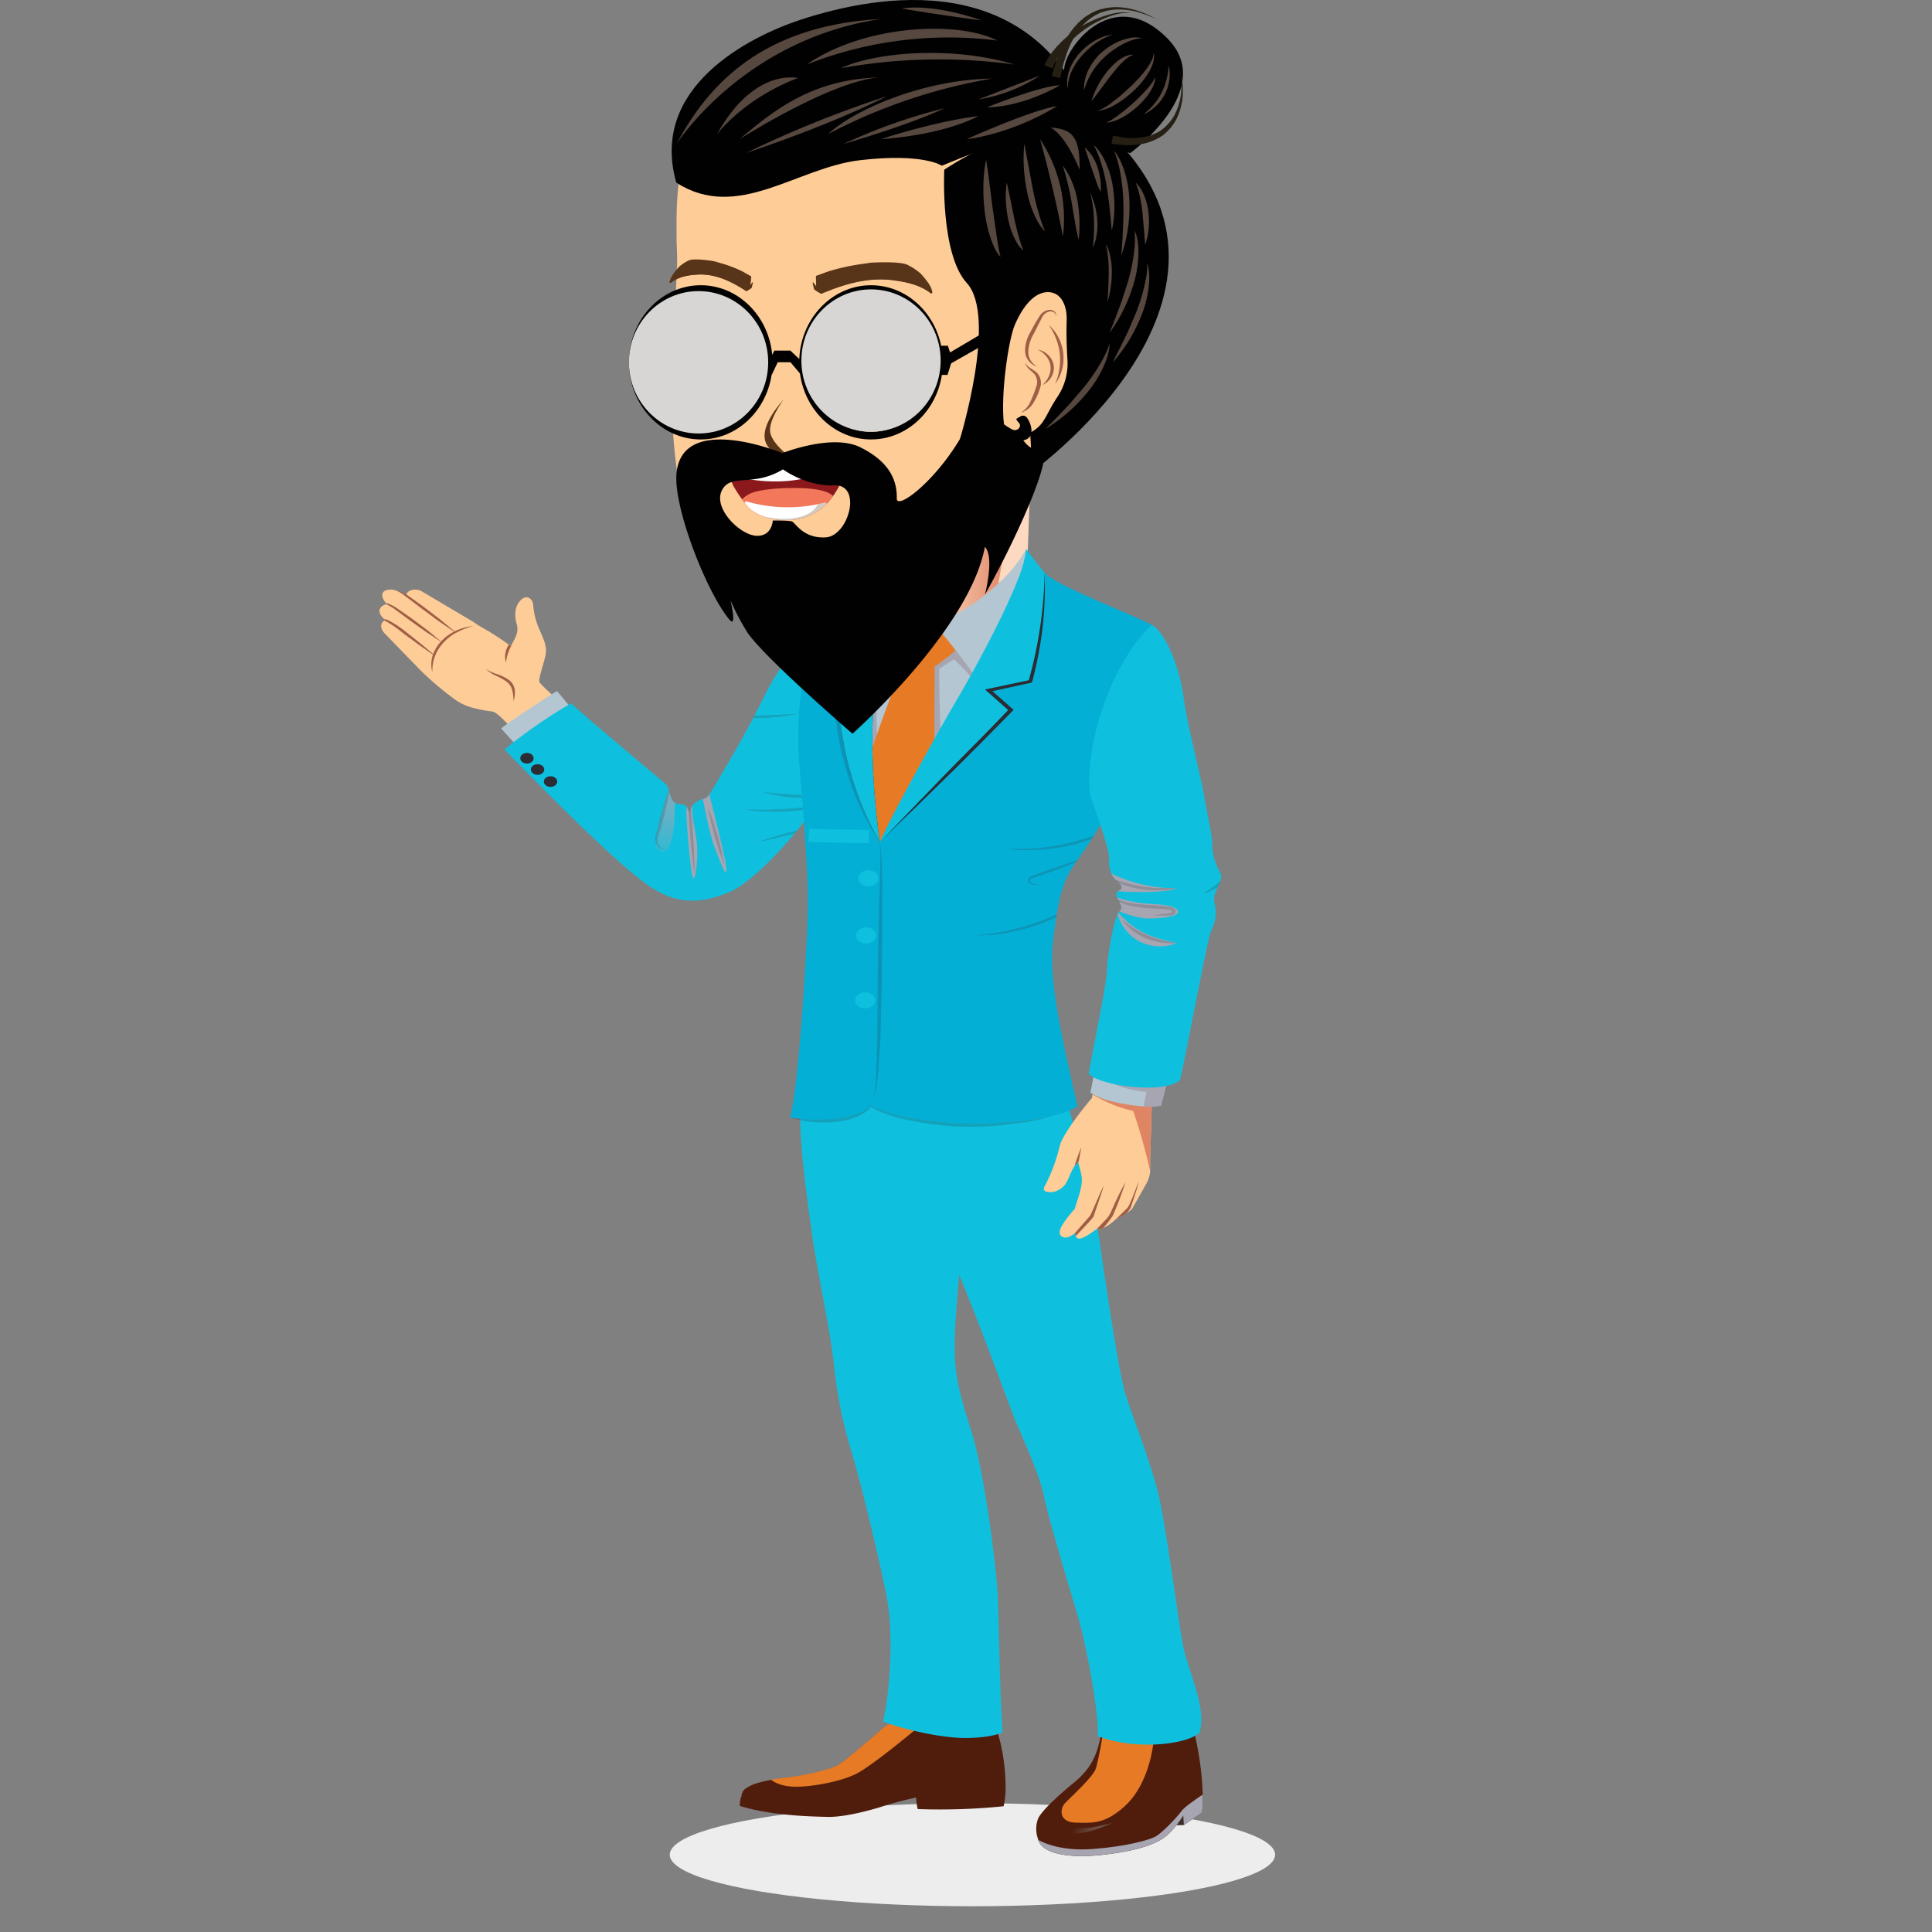 <svg xmlns="http://www.w3.org/2000/svg" xmlns:xlink="http://www.w3.org/1999/xlink" width="280" height="280" fill="none" xmlns:v="https://vecta.io/nano"><rect width="100%" height="100%" fill="#808080" stroke="none"/><style><![CDATA[.B{opacity:.2}.C{fill:#2b2c34}.D{fill:#323335}.E{fill:#010101}.F{fill:#0ec0de}.G{fill:#fff}.H{fill:#fecc96}.I{fill:#e77a25}.J{fill:#9f5e46}.K{fill:#583518}]]></style><ellipse cx="140.933" cy="268.8" rx="43.867" ry="7.467" fill="#ededed"/><path d="M128.471 67.324l.773 14.065.359 6.449c3.28 19.036 19.212-4.102 19.212-4.102l.667-18.686c-3.703-2.528-10.744-.747-16.462.864-2.671.763-4.549 1.41-4.549 1.41z" fill="#fdd9c1"/><path style="mix-blend-mode:darken" d="M146.022 76.927l-1.804 10.366-9.299 4.197 6.253-16.312 4.85 1.749z" fill="url(#A)"/><path d="M82.923 103.393c.074 2.692-3.306 5.829-6.66 4.616l-2.777-3.18c-.867-.912-1.682-1.643-2.148-1.712a20.77 20.77 0 0 1-2.618-.482 8.17 8.17 0 0 1-2.671-1.177 45.41 45.41 0 0 1-5.136-4.34l-5.231-5.389c-.645-.768-.529-1.505.026-1.759.058-.032.12-.055.185-.069l-.233-.196c-1.233-1.129-.503-1.908.264-2.12l.169-.042-.122-.117c-.502-.53-.857-1.362-.243-1.781.281-.132.587-.2.897-.2s.616.068.897.2c.469.159.925.354 1.365.583.095-.689 1.317-1.06 2.232-.53l7.58 4.489c1.058.821 1.804.933 5.036 3.233.085.048.169.116.27.18.058-.106.18-.281.328-.53.365-.599.841-1.563.587-2.47-.354-1.256-.407-2.56.46-3.529.571-.662 1.233-.625 1.587-.186.202.247.314.555.317.874.102 1.22.412 2.414.915 3.529.455 1.06 1.058 2.231.915 3.365s-1.195 3.863-.915 4.24c.111.143.455.504.915.965l3.809 3.535z" class="H"/><path style="mix-blend-mode:darken" d="M79.131 94.653c-.159 1.129-1.195 3.863-.915 4.24.111.143.455.504.915.965a8.26 8.26 0 0 0-2.973.53c-1.259.53-2.671 2.697-2.671 4.425-.867-.911-1.682-1.643-2.148-1.712-.882-.104-1.757-.265-2.618-.482 2.692-.403 5.819-2.697 5.348-3.651 1.989.117 3.354-1.701 3.819-3.439s0-3.651-.561-5.071a7.37 7.37 0 0 1-.344-3.577c.202.247.314.555.317.874.102 1.22.412 2.414.915 3.529.455 1.06 1.063 2.236.915 3.37z" fill="url(#B)"/><g class="J"><path d="M68.631 90.717a10.11 10.11 0 0 0-2.507.991h-.027-.026c-.709.402-1.346.917-1.888 1.526a6.22 6.22 0 0 0-1.111 1.781c-.004.025-.003.031 0 .037a1.12 1.12 0 0 0-.074.164 5.99 5.99 0 0 0-.339 2.22 4.4 4.4 0 0 1 0-2.284c.028-.099.062-.196.101-.291-.001-.015.002-.03.009-.044s.016-.026.028-.035a5.05 5.05 0 0 1 1.058-1.744s.032-.048.069-.069 0-.026.026-.037a6.72 6.72 0 0 1 1.878-1.399c.019-.014.041-.025.064-.032l.069-.037a8.38 8.38 0 0 1 2.671-.747zm1.793 6.268a9 9 0 0 0 1.677.742 6.14 6.14 0 0 1 1.687.843 2.16 2.16 0 0 1 .825 1.478c.041.527-.024 1.057-.19 1.558a8.3 8.3 0 0 0-.169-1.515c-.11-.502-.39-.95-.793-1.267a8.24 8.24 0 0 0-1.513-.864 5.69 5.69 0 0 1-1.523-.975z"/><path d="M74.328 93.069c0 .032-.026.048-.037.079l-.428.922a5.95 5.95 0 0 0-.338.943c-.096.32-.153.651-.169.986-.131-.324-.182-.675-.148-1.023a3.67 3.67 0 0 1 .243-1.012c.076-.186.169-.363.28-.53.085.048.169.117.27.18.058-.127.18-.302.328-.546zm-11.257 1.977c-.004.025-.003.031 0 .037l-.291-.191-1.915-1.325-2.343-1.722a18.4 18.4 0 0 0-2.354-1.675l-.45-.212c.058-.032.12-.055.185-.069l-.233-.196a3.67 3.67 0 0 1 .682.244 14.06 14.06 0 0 1 2.475 1.643l2.269 1.791 1.719 1.442.254.233zm1.138-1.861L63.913 93l-2.142-1.399-2.333-1.664-2.29-1.69c-.384-.268-.791-.502-1.217-.7l.169-.042-.122-.117a6.08 6.08 0 0 1 1.391.647l2.364 1.643 2.29 1.712 1.915 1.59c.095.053.185.132.27.207zm1.888-1.467h-.026l-.254-.175-2.29-1.558-2.613-1.934-2.571-1.955-.815-.53a9.57 9.57 0 0 1 1.365.583l2.317 1.653 2.571 1.966 2.116 1.749a1.83 1.83 0 0 1 .201.201z"/></g><path d="M80.707 100.171c-.227.058-7.405 4.738-8.077 5.411l3.734 4.133c3.962 1.516 8.384-3.042 8.151-5.167-1.677-1.706-3.274-3.895-3.808-4.377z" fill="url(#C)"/><path d="M118.987 115.353v.069l-.232.689c-.085.222-.307.439-.466.683a3.49 3.49 0 0 0-.206.292l-2.55 3.285-.291.339c-3.036 3.631-6.903 7.499-9.595 8.607-3.269 1.335-6.258 1.791-9.595.217a13.39 13.39 0 0 1-2.185-1.277c-4.269-2.994-12.594-11.261-20.73-19.608.212-.329 5.088-4.133 9.659-6.73 1.121 1.219 13.108 11.187 13.716 11.749.214.252.362.555.428.879 0 .09.058.175.085.276.169.609.376 1.261.841 1.537.112.077.241.127.376.143.783.111 1.016.079 1.248.403a4.09 4.09 0 0 1 .349.704c.037.085.074.175.122.271.045-.238.107-.471.185-.7.051-.154.126-.299.222-.429a2.86 2.86 0 0 1 .926-.737c.181-.116.385-.193.597-.228.291-.058.529-.084.926-.667l.302-.488c.745-1.245 3.597-5.925 6.051-10.599.058-.106.122-.212.169-.318l1.502-2.957c2.645-5.506 6.702-9.242 9.167-9.931a37.2 37.2 0 0 1 .529 5.432c.328 5.411.217 13.461-1.55 19.094z" class="F"/><path style="mix-blend-mode:multiply" d="M96.993 114.839c.169.609.376 1.261.841 1.537a14.34 14.34 0 0 0-.085 1.77c0 2.469-.661 5.464-1.672 5.262s-1.121-.848-1.058-1.78c.037-.732 1.058-4.611 1.904-7.065.005.091.042.175.069.276z" fill="url(#D)"/><path style="mix-blend-mode:multiply" d="M101.056 123.127c.047 2.311-.355 4.77-.661 4.017s-.916-7.912-.916-9.486v-.731c.139.223.256.459.349.705l.122.27a5.16 5.16 0 0 1 .185-.699 1.61 1.61 0 0 1 .222-.43c-.243 1.304.646 4.203.699 6.354z" fill="url(#E)"/><path style="mix-blend-mode:multiply" d="M105.271 126.079c-.111 1.012-.56-.446-1.523-2.788-.878-2.162-1.523-5.771-1.888-7.483.291-.058.529-.084.925-.667.73 2.787 2.571 10.021 2.486 10.938z" fill="url(#F)"/><g class="B"><use xlink:href="#e" style="mix-blend-mode:multiply" class="B C"/><use xlink:href="#e" style="mix-blend-mode:multiply" class="B D"/></g><g class="B"><use xlink:href="#f" style="mix-blend-mode:multiply" class="B C"/><use xlink:href="#f" style="mix-blend-mode:multiply" class="B D"/></g><g class="B"><use xlink:href="#g" style="mix-blend-mode:multiply" class="B C"/><use xlink:href="#g" style="mix-blend-mode:multiply" class="B D"/></g><g class="B"><use xlink:href="#h" style="mix-blend-mode:multiply" class="B C"/><use xlink:href="#h" style="mix-blend-mode:multiply" class="B D"/></g><g class="B"><use xlink:href="#i" style="mix-blend-mode:multiply" class="B C"/><use xlink:href="#i" style="mix-blend-mode:multiply" class="B D"/></g><g class="B"><use xlink:href="#j" style="mix-blend-mode:multiply" class="B C"/><use xlink:href="#j" style="mix-blend-mode:multiply" class="B D"/></g><g class="B"><use xlink:href="#k" style="mix-blend-mode:multiply" class="B C"/><use xlink:href="#k" style="mix-blend-mode:multiply" class="B D"/></g><path style="mix-blend-mode:darken" d="M79.786 114.045c-.535 0-.968-.347-.968-.774s.433-.774.968-.774.968.346.968.774-.433.774-.968.774z" fill="url(#G)"/><path style="mix-blend-mode:darken" d="M77.909 112.301c-.535 0-.968-.346-.968-.773s.433-.774.968-.774.968.346.968.774-.433.773-.968.773z" fill="url(#H)"/><path style="mix-blend-mode:darken" d="M76.369 110.664c-.535 0-.968-.347-.968-.774s.433-.774.968-.774.968.347.968.774-.433.774-.968.774z" fill="url(#I)"/><path d="M172.449 263.02l-.852 1.479-2.195.064 2.317-2.088.73.545z" fill="url(#J)"/><path d="M174.3 260.08a19.93 19.93 0 0 1-.084 2.597l-2.645 1.828-.085-1.383s-1.328 2.231-2.925 3.307-4.496 1.929-8.902 2.406-8.522-.048-9.204-2.189v-.08c-.369-.971-.369-2.044 0-3.015.439-.959 2.391-2.909 5.157-5.172s3.454-4.34 4.047-7.372c2.687-2.119 9.071-2.755 12.779-2.119.466 1.028 1.778 6.359 1.862 11.192z" fill="#501c0c"/><path opacity=".7" d="M161.267 264.155c-4.724 2.31-9.093 2.188-9.146-.726.46 1.256 3.761 2.31 9.146.726z" fill="url(#K)"/><path d="M159.881 250.821c-.238 1.802-.577 3.589-1.016 5.353-.254 1.176-3.607 4.213-4.475 5.103s-.91 2.841 1.529 2.878 4.115.244 7.009-2.311 4.115-7.09 4.316-10.169c-2.232-3.079-5.586-1.786-7.363-.854z" class="I"/><path style="mix-blend-mode:multiply" d="M174.3 260.08c.029.867 0 1.734-.084 2.597l-2.645 1.828-.085-1.383s-1.328 2.231-2.925 3.307-4.496 1.929-8.902 2.406-8.522-.048-9.204-2.189c1.782.98 4.559 1.59 7.976 1.32 4.877-.366 8.035-1.293 8.993-1.776s3.253-2.93 3.803-3.709c.455-.642 2.063-1.691 3.073-2.401z" fill="url(#L)"/><path d="M145.731 258.596a12.22 12.22 0 0 1-.28 3.18c-4.136.42-8.297.557-12.452.408a9.39 9.39 0 0 1-.232-1.669 49.8 49.8 0 0 0-5.248 1.404c-1.105.334-4.998 1.463-7.606 1.399s-8.172-.196-12.695-1.59c0 0 0-1.134.243-1.33-.006-.264.062-.526.197-.753s.33-.413.565-.534c.405-.262.843-.471 1.301-.621.719-.226 1.452-.403 2.195-.529a34.27 34.27 0 0 1 2.085-.281c2.454-.276 6.659-1.145 7.855-1.945s5.157-4.24 6.268-5.215a4.83 4.83 0 0 1 2.027-.984c.744-.163 1.515-.147 2.252.046l.19.032a33.11 33.11 0 0 0 11.637.037c1.116 2.501 1.667 6.169 1.698 8.945z" fill="#501c0c"/><path opacity=".7" d="M116.797 259.719c-4.088.35-6.961 0-8.574-.615a5.65 5.65 0 0 1 1.301-.62c2.364.713 4.807 1.128 7.273 1.235z" fill="url(#M)"/><path d="M132.846 250.52c-.92.768-6.66 5.537-8.834 6.597s-5.95 1.765-8.267 1.823c-1.841.053-3.174-.349-4.026-1.022a34.27 34.27 0 0 1 2.085-.281c2.454-.276 6.659-1.145 7.855-1.945s5.157-4.24 6.268-5.215a4.82 4.82 0 0 1 2.027-.983c.744-.164 1.515-.148 2.252.045l.19.032c.192.294.343.614.45.949z" class="I"/><path style="mix-blend-mode:multiply" d="M145.731 258.596a12.22 12.22 0 0 1-.28 3.179 90.83 90.83 0 0 1-12.452.408 9.39 9.39 0 0 1-.232-1.669 50.29 50.29 0 0 0-5.248 1.404c-1.105.334-4.998 1.463-7.606 1.399s-8.172-.196-12.695-1.589c0 0 0-1.134.243-1.33 2.196.922 9.135 1.69 12.42 1.589s8.617-1.706 10.511-2.416 5.818-.414 8.124-.472c2.047-.069 4.93-.217 7.215-.503z" fill="url(#N)"/><path d="M145.298 251.066c-.307.164-1.931.816-5.491.816-3.01 0-7.67-.986-10.495-1.919a15.04 15.04 0 0 1-1.332-.492c.904-3.652 1.671-12.422.454-18.426s-3.66-16.174-5.035-20.668a65.98 65.98 0 0 1-2.587-13.01c-.608-5.225-2.343-12.841-3.147-18.675-.645-4.658-1.561-10.848-1.693-16.254-.037-1.372-.026-2.692.058-3.932.736-1.107 2.296-2.517 4.232-3.916 5.327-3.816 13.594-7.53 15.969-4.679.264.316.504.65.72 1.001 2.644 4.24 3.332 12.305 3.136 19.025-.195 7.297-1.624 19.046-1.719 24.075s.497 7.372 2.439 13.524 3.549 19.608 3.755 23.1.307 14.516.736 20.43z" class="F"/><path style="mix-blend-mode:multiply" d="M145.298 251.065c-.307.164-1.931.816-5.491.816-3.01 0-7.67-.985-10.495-1.918 1.46-3.286 2-9.968 1.72-12.835-.318-3.037-.159-7.419-.931-11.187l-4.105-19.942c-.767-3.291-1.058-10.456-.915-13.614s-2.296-21.516-2.904-29.295c-.582 0 18.132.127 17.937 6.847-.196 7.297-1.624 19.046-1.719 24.075s.497 7.371 2.438 13.524 3.549 19.608 3.756 23.1.28 14.515.709 20.429z" fill="url(#O)"/><path d="M173.851 251.113c-1.683 1.547-7.438 2.305-12.304 1.224-.844-.177-1.672-.424-2.475-.737.296-2.686-1.534-12.898-2.899-17.488s-4.269-14.228-4.877-17.276-3.174-8.627-4.126-10.932-5.02-13.614-8.067-20.912-6.876-17.991-8.685-19.936a9.56 9.56 0 0 1-1.693-2.676c-.962-2.357-1.475-4.873-1.512-7.419 3.66-2.804 16.154-7.536 26.373.604 1.058 3.773 5.025 18.85 5.782 24.313s2.75 18.734 3.655 21.887 4.12 10.821 5.194 16.301 2.439 15.898 3.174 20.053 3.533 9.104 2.46 12.994z" class="F"/><path style="mix-blend-mode:multiply" d="M173.851 251.113c-1.683 1.547-7.438 2.305-12.304 1.224.942-1.674.529-2.082.111-3.179-.465-1.23-.756-1.347 0-3.408s-.148-3.18-1.222-6.089-3.173-16.28-4.57-20.297-1.671-10.826-3.354-16.046-9.145-55.925 1.058-47.785c1.058 3.773 5.025 18.85 5.782 24.314s2.75 18.733 3.655 21.886 4.121 10.822 5.194 16.301 2.439 15.898 3.174 20.053 3.549 9.136 2.476 13.026z" fill="url(#P)"/><path d="M135.559 90.594c-2.856-.254-11.192 2.989-12.308 8.744s-4.761 23.021 4.062 23.996 15.742-14.107 17.27-19.295-2.184-12.836-9.024-13.445z" fill="url(#Q)"/><path style="mix-blend-mode:multiply" d="M127.165 96.339c1.47-.853 5.332-1.987 6.146-2.231-.968 3.651-5.945 14.43-5.945 14.51-.529-2.469-.307-10.069-.201-10.858-4.115 6.28-1.375 13.492-1.222 13.492s9.754.323 9.907.286.709-2.798.529-4.769-.306-8.956-.254-9.847l2.116-1.378c1.258 1.118 2.399 2.361 3.407 3.71 1.878-1.214 1.423-5.469 1.37-5.591s-5.486-3-5.639-3l-4.761-.085-6.553 2.92 1.1 2.841z" fill="url(#R)"/><path d="M166.937 158.575a.74.74 0 0 1 0 .149v.932l-.254 8.601v1.468a3.54 3.54 0 0 1-.121.8c-.086.302-.201.595-.344.875l-2.158 3.821a6.29 6.29 0 0 1-.916.673 5.07 5.07 0 0 1-1.375.742c-.55.559-1.195 1.017-1.904 1.351-.277.117-.582.15-.878.095-1.058.779-1.904 1.325-2.412 1.41-.131.042-.274.032-.397-.03a.52.52 0 0 1-.264-.299c-.059-.149-.096-.306-.111-.466-.73.609-1.423.827-1.889.53l-.132-.106c-.45-.45-.317-1.314 1.989-3.932.206-.922.926-2.459 1.021-4.017.047-1.118-.529-2.364-.497-2.772-.215.193-.409.408-.577.642-.915 1.293-.841 2.798-2.534 3.529a2.26 2.26 0 0 1-1.613.106c-.28-.117-.402-.366-.159-.769a24.78 24.78 0 0 0 2.148-5.728c.365-1.76 3.777-6.01 4.596-6.932 0-.032.059-.058.085-.09l.122-.562c.09-.462.228-.913.412-1.346.129-.31.288-.606.476-.885.804-1.155 2-1.69 3.703-1.69.333-.002.664.034.989.106.861.186 1.63.667 2.176 1.359s.836 1.553.818 2.435z" class="H"/><path style="mix-blend-mode:darken" d="M166.937 158.575a.73.73 0 0 1 0 .148v.933l-.254 8.601v1.468a84.18 84.18 0 0 0-2.449-8.707c-2.082-.483-4.074-1.293-5.903-2.401a6.67 6.67 0 0 1 .413-1.346l5.183-2.469c.86.182 1.631.658 2.179 1.347s.843 1.545.831 2.426z" fill="url(#S)"/><path style="mix-blend-mode:darken" d="M166.556 170.53a4.76 4.76 0 0 1-.344.875l-2.158 3.821c-.284.251-.59.476-.915.673a5.07 5.07 0 0 1-1.375.742c-.55.559-1.195 1.017-1.904 1.351-.278.117-.583.15-.878.095-1.058.779-1.905 1.325-2.412 1.41a.53.53 0 0 1-.662-.329 1.73 1.73 0 0 1-.111-.466c-.719.594-1.386.816-1.851.53.941-.726 1.671-2.12 2.026-2.576a16.44 16.44 0 0 0 1.825-3.852 5.46 5.46 0 0 0 .211-.721c.413.254 1.741-.27 2.116-.472s2.074.408 2.978-.265 1.233 0 1.899-.53.873.085 1.555-.286z" fill="url(#T)"/><path d="M155.803 178.686c.016.158.055.313.116.461.656-.774 2.486-2.533 2.613-2.957.138-.53 1.058-3.037 1.407-4.24-.296.339-1.756 4.001-1.973 4.266l-2.163 2.47zm3.189-.599c.296.049.6.016.878-.095.511-.562.978-1.163 1.397-1.797a48.39 48.39 0 0 0 1.835-4.833c-.386.642-1.164 2.194-1.65 3.291s-.683 1.59-1.169 2.072l-1.291 1.362zm2.804-1.451a4.95 4.95 0 0 0 1.385-.737c.28-.266.517-.574.704-.912.095-.386.894-2.538 1.164-3.741-.386.848-1.286 3.429-1.666 3.821l-1.587 1.569zm-6.073-7.595c.164-.235.356-.448.572-.636.153-.567.417-2.12.417-2.12a25.19 25.19 0 0 0-.989 2.756z" class="J"/><path d="M158.553 155.714l-.529 2.649c.999.609 2.094 1.044 3.237 1.288a25.9 25.9 0 0 0 4.481.689c.835.063 1.675.026 2.502-.111l.481-1.76.402-1.59c-1.894-.683-7.934-2.119-9.289-2.151-.203-.005-.405.04-.587.132-.169.086-.318.206-.438.353s-.209.318-.26.501z" fill="url(#U)"/><path style="mix-blend-mode:multiply" d="M159.246 154.892l-.312.954a16.08 16.08 0 0 0 7.231 2.4c-.164.589-.36 1.76-.429 2.12a10.48 10.48 0 0 0 2.502-.111l.482-1.76.402-1.589c-1.894-.684-7.935-2.12-9.289-2.152-.204-.003-.406.044-.587.138z" fill="url(#V)"/><use xlink:href="#l" style="mix-blend-mode:multiply" class="B C"/><path d="M135.395 111.198l.048 6.984c-1.624 2.65-6.347 7.578-8.278 7.091s-4.062-4.706-2.55-11.187c1.429-5.103 5.549-16.428 6.607-18.119 1.148-.583 2.645-1.77 3.846-.026a4.26 4.26 0 0 1 .375.641l-.048 14.616z" class="I"/><path d="M161.145 116.747l-2.645 4.393-.291.467-2.115 3.121-.138.196-.402.583c-1.301 1.897-1.936 4.096-2.412 6.995 0 .122-.037.249-.064.377l-.47 3.502c-.614 4.971.814 12.226 3.56 23.975-1.163.673-2.434 1.137-3.756 1.372-3.523.779-8.209 1.06-11.023 1.097-4.073.091-14.996-1.012-16.313-3.598s1.729-30.736 2.438-37.18c1.523-1.929 10.971-18.018 13.436-22.56 1.777-3.286 5.654-9.889 8.241-13.694.989-1.447 1.782-2.491 2.205-2.787 1.466 1.818 12.902 6.105 15.536 7.562 1.835 2.931-3.75 22.549-5.787 26.179z" fill="#04afd6"/><g class="B"><use xlink:href="#m" style="mix-blend-mode:multiply" class="B C"/><use xlink:href="#m" style="mix-blend-mode:multiply" class="B D"/></g><g class="B"><use xlink:href="#n" style="mix-blend-mode:multiply" class="B C"/><use xlink:href="#n" style="mix-blend-mode:multiply" class="B D"/></g><g class="B"><use xlink:href="#o" style="mix-blend-mode:multiply" class="B C"/><use xlink:href="#o" style="mix-blend-mode:multiply" class="B D"/></g><path d="M127.519 122.057c.413 3.179 0 10.678 0 16.036s0 19.337-1.058 21.595c-1.221 2.506-7.378 2.936-11.949 2.294.693-2.596 1.365-9.671 1.852-16.528l.158-2.428c.281-4.239.476-8.171.529-10.598.196-6.805-.973-18.257-1.269-22.449s-.159-16.173 4.184-19.077c3.814-1.394 9.071-3.89 11.595-5.654-8.601 10.487-5.777 31.68-4.042 36.81z" fill="#04afd6"/><g class="F"><use xlink:href="#p"/><use xlink:href="#p" x="-0.333" y="8.288"/><use xlink:href="#p" x="-0.46" y="17.695"/></g><path d="M127.519 122.057c.424 3.126.344 6.279.344 9.417l-.042 9.417-.206 9.427-.307 4.706c-.138 1.569-.286 3.153-.862 4.664.476-1.527.476-3.111.566-4.674l.142-4.706.059-9.417.179-9.423.159-4.706a42.2 42.2 0 0 0-.032-4.705zm17.879 40.593a47.54 47.54 0 0 1-7.12.09 56.58 56.58 0 0 1-7.045-.885c-1.149-.22-2.281-.515-3.391-.885-.549-.189-1.08-.427-1.587-.71a.51.51 0 0 1-.122-.079c-.022.038-.05.072-.084.1a4.87 4.87 0 0 1-1.878 1.145c-1.016.358-2.074.588-3.147.684-2.159.214-4.336.172-6.485-.128a14.12 14.12 0 0 0 3.232.62c1.109.117 2.228.117 3.337 0 1.123-.1 2.223-.377 3.259-.821a5.94 5.94 0 0 0 1.364-.853 2.35 2.35 0 0 0 .45-.53 10.4 10.4 0 0 0 1.55.805c1.107.428 2.244.773 3.401 1.034a51.02 51.02 0 0 0 7.109 1.012 46.19 46.19 0 0 0 7.221-.196l3.544-.477a28.83 28.83 0 0 0 3.454-.816 50.23 50.23 0 0 1-7.062.89z" style="mix-blend-mode:multiply" class="B C"/><path d="M125.948 120.281l-.047 1.914c-2.978 0-5.888-.085-8.754-.186l.158-1.855 8.643.127z" class="F"/><path d="M139.003 93.779a24.13 24.13 0 0 1-3.56 2.803l-1-.223c-1.064-.197-2.14-.328-3.221-.392-.402-.768-1.095-2.39-1.121-3.317 1.026-1.134 2.248-2.226 4.808-2.12.789 0 1.569.166 2.29.487.915.488 1.402 1.341 1.804 2.761z" class="I"/><path style="mix-blend-mode:multiply" d="M139.003 93.779a24.13 24.13 0 0 1-3.56 2.803l-.048 14.616c-.804.334-1.475.382-1.856 0 .455-2.618.529-8.267.529-14.589l.365-.222c.219-.123.427-.263.624-.419 2.475-1.818 1.973-3.757 1.217-4.891h.915c.925.429 1.412 1.282 1.814 2.703z" fill="url(#W)"/><path d="M150.688 83.207c-.672 3.874-5.205 9.539-7.877 12.83l-1.523 1.887c-2.243-2.984-3.856-5.204-5.718-7.149-3.346 1.355-6.456 3.233-9.214 5.564.465-3.736 3.782-8.94 4.66-10.154.661-.877 1.434-1.663 2.301-2.337.238 2.344 1.011 4.601 2.258 6.598a30.75 30.75 0 0 0 10.156-6.889c1.175-1.194 2.184-2.542 2.999-4.006.429.615 1.333 2.629 1.958 3.657z" fill="url(#X)"/><path style="mix-blend-mode:multiply" d="M150.688 83.207c-.672 3.874-5.205 9.539-7.877 12.83.99-3.678 2.55-9.708 2.952-12.459 1.175-1.194 2.184-2.542 2.999-4.006.397.594 1.301 2.607 1.926 3.635z" fill="url(#Y)"/><use xlink:href="#q" fill="url(#Z)"/><path d="M149.101 98.586l-6.348 1.341 3.359 2.978c-2.28 2.491-14.022 14.16-18.593 19.152 1.524-3.71 8.839-16.72 11.278-20.853 1.814-3.095 6.305-11.129 8.585-16.868.666-1.521 1.125-3.125 1.364-4.769.804 1.139 1.635 2.236 2.645 3.445a61.88 61.88 0 0 1-2.29 15.575z" class="F"/><use xlink:href="#l" style="mix-blend-mode:multiply" class="B C"/><path d="M176.839 127.732a3.68 3.68 0 0 1-.148.382l-.169.381c-.529 1.092-.709 1.59-.439 2.687.254 1.213.076 2.477-.503 3.572-.529.89-3.861 19.041-4.57 21.802-.719.604-1.962.917-3.417 1.023-3.787.291-8.992-.827-9.802-1.993 1.222-6.81 2.55-12.719 2.645-15.077.09-2.082.905-6.635 1.513-7.997a1.42 1.42 0 0 1 .111-.233c.029-.047.067-.089.111-.122l.058-.058c.476-.429.27-.869 0-1.415-.013-.048-.033-.094-.058-.138l-.074-.137a10.88 10.88 0 0 1-.169-.329c-.159-.339-.233-.625.122-.917a1.48 1.48 0 0 1 .216-.153c.529-.303.27-.689-.074-1.06-.142-.149-.317-.292-.46-.419l-.174-.159a2.51 2.51 0 0 1-.461-.774c-.311-.66-.434-1.394-.354-2.119.206-.976-2.343-8.114-2.745-9.163-.757-5.893 1.819-15.289 6.072-21.389.83-1.216 1.791-2.335 2.867-3.339 1.635.731 3.867 5.352 4.57 10.302s2.55 11.659 3.052 14.669 1.122 5.426 1.122 6.73a7.62 7.62 0 0 0 .703 3.238c.466 1.144.831 1.224.455 2.204z" class="F"/><path style="mix-blend-mode:multiply" d="M162.192 127.961c-.142-.149-.317-.292-.46-.419l-.174-.159a2.51 2.51 0 0 1-.461-.774 21.23 21.23 0 0 0 9.326 2.12c-.413.53-5.607.7-8.373.424.067-.057.14-.109.216-.154.503-.302.27-.689-.074-1.038z" fill="url(#a)"/><path style="mix-blend-mode:multiply" d="M170.497 136.651c-1.783.949-6.802 1.023-8.532-4.123a1.42 1.42 0 0 1 .111-.233c1.349 1.383 2.994 3.339 8.421 4.356z" fill="url(#b)"/><path style="mix-blend-mode:multiply" d="M170.751 132.121c.148.858-3.962 1.139-5.226.933-1.125-.218-2.227-.536-3.296-.949.476-.429.27-.869 0-1.415-.013-.048-.033-.094-.058-.138l-.074-.138-.169-.328c1.541.506 3.141.813 4.76.911 1.82.075 3.904.281 4.063 1.124z" fill="url(#c)"/><g class="B"><use xlink:href="#r" style="mix-blend-mode:multiply" class="B C"/><use xlink:href="#r" style="mix-blend-mode:multiply" class="B D"/></g><g class="B"><use xlink:href="#s" style="mix-blend-mode:multiply" class="B C"/><use xlink:href="#s" style="mix-blend-mode:multiply" class="B D"/></g><g class="B"><use xlink:href="#t" style="mix-blend-mode:multiply" class="B C"/><use xlink:href="#t" style="mix-blend-mode:multiply" class="B D"/></g><g class="B"><use xlink:href="#u" style="mix-blend-mode:multiply" class="B C"/><use xlink:href="#u" style="mix-blend-mode:multiply" class="B D"/></g><use xlink:href="#q" class="F"/><path d="M123.267 111.951c-1.009-3.438-1.586-6.987-1.72-10.567l3.174-1.537.175-.085.359-.17-.322-.212s-.101-.132-.159-.106l-2.872-1.903c1.661-2.544 3.285-5.109 5.057-7.605.883-1.251 1.793-2.491 2.787-3.683a18.97 18.97 0 0 1 3.396-3.333 19.43 19.43 0 0 0-3.581 3.233c-1.041 1.159-2.023 2.371-2.941 3.63a140.23 140.23 0 0 0-2.682 3.752l-2.528 3.8-.206.313.343.233 2.698 1.818-3.02 1.447-.307.148v.27c.154 3.615.785 7.193 1.878 10.641 1.081 3.545 2.661 6.918 4.692 10.016-1.827-3.175-3.245-6.569-4.221-10.1z" style="mix-blend-mode:multiply" class="B C"/><path d="M91.963 50.955h.698l.439 1.017 11.96-6.068 2.824.36-14.361 7.239L93 55.178l-1.106-.09.069-4.134z" class="E"/><path d="M129 67.785l.762 12.819c9.257-2.003 17.001-14.022 17.001-14.022l-13.277-.08c-2.661.694-4.486 1.282-4.486 1.282z" fill="#f58a69"/><path d="M98.051 33.509v.827.562l.074 1.802c.169 3.349-1.121 17.059-.82 22.443.423 7.562 1.026 11.659 1.735 12.623 6.157 8.352 11.553 13.943 20.799 12.167 11.134-2.12 26.204-14.552 32.467-18.463 1.904-1.187 3.11-2.432 3.348-3.71.613-3.857.953-7.753 1.016-11.659.439-13.651-.608-30.678-.608-30.678-13.377-15.787-50.664-9.629-56.339 1.918-1.296 2.602-1.751 6.99-1.672 12.167z" class="H"/><path d="M136.85 24.59s-.613 12.189 3.269 16.428c4.459 4.902-1.01 22.655-1.01 22.655l9.754-8.309.767 12.968s38.217-27.509 8.331-51.51c-11.505 1.134-21.111 7.769-21.111 7.769z" class="E"/><path d="M120.119 72.666c-2.084 2.438-5.617 3.349-9.135 2.284-.95-.288-1.823-.79-2.549-1.468a20.43 20.43 0 0 1-2.164-3.084l-.264-.604c-.307-.752-.63-1.706-1.333-2.316 1.54.081 3.084.065 4.623-.048a69.08 69.08 0 0 0 10.579-1.012l1.513-.196c.753-.078 1.495-.243 2.211-.493-.947 2.406-1.666 4.812-3.481 6.937z" fill="#8b181b" style="mix-blend-mode:multiply"/><path d="M114.571 70.732c-1.116.001-2.231.072-3.338.212-.639.074-1.272.194-1.894.36a4.17 4.17 0 0 0-1.804 1.06c.279.396.579.777.9 1.139.726.678 1.599 1.18 2.549 1.468 3.518 1.06 7.051.154 9.135-2.284.217-.254.42-.52.609-.795-1.196-1.203-4.735-1.171-6.157-1.161z" fill="#f3785b"/><path d="M119.596 72.826a21.56 21.56 0 0 1-7.728.567 19.96 19.96 0 0 1-3.703-.737c-.103.028-.197.081-.275.154l.529.673c.727.678 1.599 1.18 2.549 1.468 3.364 1.017 6.75.223 8.855-1.987a.31.31 0 0 1-.227-.138z" class="G"/><path d="M119.596 72.825l-1.058.233c-1.18 2.279-4.941 2.459-7.808 1.802.077.035.157.066.238.09 3.364 1.017 6.75.222 8.855-1.987a.31.31 0 0 1-.227-.138z" fill="#b8a997" style="mix-blend-mode:multiply" opacity=".6"/><path d="M122.552 66.614l.371-.673c-.487.122-1 .196-1.55.281l-1.513.196c-3.495.609-7.032.947-10.579 1.012-.365 0-2.253.164-3.946.09.658.681 1.406 1.269 2.222 1.749a22.96 22.96 0 0 0 6.247.456 19.46 19.46 0 0 0 8.32-2.485c.153-.201.296-.41.428-.625z" class="G"/><path d="M121.373 66.222l-1.513.196c-3.495.609-7.032.947-10.579 1.012-.365 0-2.253.164-3.946.09.289.29.591.565.904.827.013-.055.04-.105.079-.146a.3.3 0 0 1 .144-.082c1.147-.189 2.307-.283 3.47-.281 1.586-.106 3.12-.297 4.681-.477a38.89 38.89 0 0 0 4.152-.567 10.3 10.3 0 0 1 2.751-.36c.076 0 .149.03.204.084s.085.126.087.203c.013.228.013.456 0 .684l.306-.164c.157-.201.304-.41.439-.625s.254-.445.371-.673c-.487.122-1 .196-1.55.281z" fill="#b8a997" style="mix-blend-mode:multiply" opacity=".6"/><g class="K"><path d="M98.39 38.697c.437-.398.933-.725 1.471-.97.503-.223 2.005-.143 3.655.138l.873.254a18.41 18.41 0 0 1 3.264 1.245l1.222.694a10.65 10.65 0 0 1-.127 1.245l.053-.058c.097-.142.207-.275.328-.398a2.92 2.92 0 0 1-.238.88c-.228.179-.475.334-.736.461-2.116-1.383-4.491-2.565-7.13-2.395-1.55.101-2.745.35-3.877 1.229-.032-.037-.074-.069-.106-.106.079-.747.809-1.606 1.349-2.22z"/><path d="M97.046 40.86c2.227-1.791 4.978-2.406 7.548-1.42a30.95 30.95 0 0 1 3.703 1.993.92.92 0 0 0 .704.085c0 .074-.059.143-.09.212-.229.178-.475.333-.736.461-2.115-1.383-4.49-2.565-7.13-2.395-1.55.101-2.745.35-3.877 1.229-.032-.037-.069-.069-.106-.106s-.016-.016-.016-.058z" style="mix-blend-mode:multiply"/></g><path d="M123.06 53.233c.164 3.37 1.841 6.015 3.751 5.909s3.316-2.925 3.173-6.296-1.841-6.015-3.75-5.904-3.338 2.92-3.174 6.29z" class="G"/><path d="M124.129 54.479c.106 2.252 1.29 4.017 2.645 3.937s2.359-1.961 2.253-4.213-1.296-4.012-2.645-3.937-2.364 1.961-2.253 4.213z" class="E"/><path d="M126.456 52.396c.032.7.423 1.251.873 1.224s.783-.615.751-1.314-.428-1.256-.878-1.23-.783.615-.746 1.32zm-.714 1.649c.053.429.317.747.592.715s.45-.403.392-.827-.317-.747-.587-.715-.45.403-.397.827z" class="G"/><g class="K"><path d="M133.449 39.672a8.12 8.12 0 0 0-2-1.32c-.687-.323-2.856-.413-5.257-.281l-1.275.191a30.49 30.49 0 0 0-4.829 1.06l-1.841.668.037 1.479-.069-.074a3.43 3.43 0 0 0-.428-.53 3 3 0 0 0 .238 1.06 5.72 5.72 0 0 0 1.005.631c3.226-1.362 6.744-2.47 10.505-1.95 2.211.307 3.903.747 5.416 1.918.053-.042.111-.074.164-.111-.026-.858-.963-1.961-1.666-2.74z"/><path d="M135.11 42.375c-1.468-1.204-3.187-2.061-5.03-2.508s-3.764-.472-5.618-.073c-1.941.429-3.666 1.245-5.522 1.897-.33.111-.687.111-1.016 0a2.3 2.3 0 0 0 .106.265 5.69 5.69 0 0 0 1 .625c3.226-1.362 6.744-2.469 10.505-1.95 2.211.307 3.903.747 5.416 1.918.053-.042.111-.074.164-.111a.34.34 0 0 0-.005-.064z" style="mix-blend-mode:multiply"/></g><path d="M108.165 52.391c.106 3.371-1.354 6.126-3.264 6.158s-3.544-2.65-3.65-6.041 1.349-6.131 3.259-6.163 3.544 2.676 3.655 6.047z" class="G"/><path d="M107.202 53.71c.069 2.252-.968 4.096-2.322 4.118s-2.512-1.786-2.587-4.038.968-4.096 2.323-4.118 2.512 1.786 2.586 4.038z" class="E"/><path d="M104.711 51.802c0 .7-.323 1.277-.772 1.282s-.831-.556-.852-1.256.323-1.282.772-1.288.809.556.852 1.261zm.846 1.591c0 .429-.259.768-.529.758s-.481-.371-.46-.8.259-.768.529-.753.476.366.46.795z" class="G"/><g class="E"><path d="M136.496 24.018s-2.613-1.865-11.822-.806-17.752 8.967-26.66 3.259C94.063 12.651 108.535 5.306 116.147 2.82c11.404-3.71 32.869-7.308 41.787 14.001-6.458.943-21.438 7.197-21.438 7.197z"/><path d="M163.785 22.205s12.647-9.21 5.448-16.592-13.753-.143-14.843 3.54 2.587 10.784 9.395 13.052z"/></g><path d="M170.91 10.117a6.89 6.89 0 0 1 .201.721 8.24 8.24 0 0 1 .116.843 7.37 7.37 0 0 1 0 1.092c-.017.428-.057.854-.122 1.277a10.72 10.72 0 0 1-.359 1.378c-.162.477-.363.94-.603 1.383a6.84 6.84 0 0 1-.931 1.235c-.352.375-.746.708-1.175.991a6.68 6.68 0 0 1-1.375.604l-.693.196a6.46 6.46 0 0 1-.698.09l-.656.074h-.635c-.402-.026-.772 0-1.1-.064l-.846-.148-.736-.127-.216 1.171.809.09.931.095c.354.037.772 0 1.211 0l.693-.027.735-.132a6.59 6.59 0 0 0 .762-.154l.772-.276a7.29 7.29 0 0 0 1.487-.784 7.34 7.34 0 0 0 2.115-2.575 9.47 9.47 0 0 0 .529-1.5 9.74 9.74 0 0 0 .265-1.447 11.39 11.39 0 0 0 .032-1.319c-.018-.658-.11-1.313-.275-1.95-.063-.251-.143-.497-.238-.737zm-3.153-7.265l-.809-.435c-.254-.138-.587-.27-.958-.44s-.814-.307-1.29-.477a11.66 11.66 0 0 0-1.587-.355 8.92 8.92 0 0 0-1.825-.101l-.963.106-.968.233a8.18 8.18 0 0 0-1.793.88c-.285.173-.551.375-.793.604a4.8 4.8 0 0 0-.715.673 9.19 9.19 0 0 0-1.158 1.489 9.69 9.69 0 0 0-.867 1.521 10.52 10.52 0 0 0-.63 1.431l-.449 1.235-.281.97-.248.848 1.232.281.185-.827.212-.949c.084-.366.227-.763.354-1.203a14.71 14.71 0 0 1 1.233-2.872c.281-.518.614-1.007.994-1.457.184-.239.391-.459.619-.657a3.92 3.92 0 0 1 .682-.604 7.43 7.43 0 0 1 1.587-.912l.883-.27c.297-.069.604-.095.9-.148a8.41 8.41 0 0 1 1.751 0c.534.049 1.064.135 1.586.26l1.296.397.979.387.841.392z" fill="#262014"/><path d="M113.587 57.859s-2.307 3.116-1.957 4.844 2.962 3.604 2.962 3.604-7.808-.657-1.005-8.447z" class="K"/><path d="M163.911 1.899c-.218-.048-.438-.081-.661-.101a6.41 6.41 0 0 0-.777 0c-.333.022-.663.066-.989.132a15.44 15.44 0 0 0-4.904 1.993l-1.185.806a12.73 12.73 0 0 0-1.058.869c-.349.286-.64.609-.936.901s-.529.609-.767.88-.402.567-.576.806c-.147.21-.28.429-.397.657l-.323.588 1.164.488.243-.53c.087-.212.19-.418.307-.615.143-.233.27-.53.465-.779l.635-.874.804-.911a12.26 12.26 0 0 1 .952-.911c.328-.307.709-.572 1.058-.858a14.73 14.73 0 0 1 4.581-2.3 6.35 6.35 0 0 1 .952-.207c.25-.04.503-.064.757-.069a6.5 6.5 0 0 1 .655.037z" fill="#262014"/><path d="M98.046 68.586c.841-8.919 15.34-2.915 15.34-2.915s7.199-2.878 11.293-.848 5.353 4.648 5.289 7.419 14.282-9.391 12.949-23.222 2.185 3.18 2.185 3.18 1.248 13.434 5.57 12.947c2.703-.302-3.661 13.476-7.935 21.049 0 0 1.439-5.464 0-6.942-2.205 11.987-19.185 27.08-19.185 27.08s-12.917-11.129-15.297-14.77a35.29 35.29 0 0 1-2.386-4.563c.286 1.23.81 3.964-.164 2.787-3.253-3.874-8.13-16.211-7.659-21.203zm11.494 9.057c2.343.18 2.46-2.199 2.46-2.199a20.58 20.58 0 0 1 2.713.101c.556.133 1.587 2.512 4.936 2.337s5.384-7.7 1.258-7.541-7.431-2.316-7.431-2.316c-4.391 2.65-7.607.488-8.866 3.074s2.587 6.37 4.93 6.545z" class="E"/><g fill="#56473f"><path d="M167.212 7.622l-.074.53-.19.53-.365.662c-.338.537-.716 1.048-1.132 1.526a24.65 24.65 0 0 1-1.502 1.59l-1.64 1.489-1.54 1.192a10.5 10.5 0 0 1-1.184.721l-.498.212s.196 0 .529-.079a7.71 7.71 0 0 0 1.376-.488 11.45 11.45 0 0 0 1.745-1.06 16.2 16.2 0 0 0 1.767-1.478 13.43 13.43 0 0 0 1.492-1.738 8.11 8.11 0 0 0 .978-1.733 6.35 6.35 0 0 0 .233-.763c0-.238.047-.445.063-.62l-.058-.493zm-2.967.296s-.154 0-.418.037c-.163.021-.323.062-.476.122a2.51 2.51 0 0 0-.593.254 3.4 3.4 0 0 0-.629.397c-.228.156-.44.334-.635.53-.431.396-.827.829-1.185 1.293a13.78 13.78 0 0 0-1.634 2.756 10.01 10.01 0 0 0-.487 1.367l.889-1.155 1.872-2.522 1.058-1.282a8.68 8.68 0 0 1 1.021-1.017c.143-.128.295-.245.455-.35.118-.097.25-.175.391-.233l.371-.196zm1.253-2.385c-.662-.157-1.354-.145-2.01.037a7.63 7.63 0 0 0-1.925.715 8.27 8.27 0 0 0-.984.594c-.328.212-.619.482-.931.726a4.22 4.22 0 0 0-.804.848 6.27 6.27 0 0 0-.672.906 7.58 7.58 0 0 0-.502.917 8.75 8.75 0 0 0-.323.874c-.126.442-.204.897-.233 1.357v.53l.17-.488a9.14 9.14 0 0 1 .502-1.235 11.25 11.25 0 0 1 .989-1.59 8.51 8.51 0 0 1 .672-.806c.228-.276.529-.53.772-.768 1.011-.918 2.172-1.655 3.433-2.178a6.72 6.72 0 0 1 1.317-.387l.529-.053zm-4.104-.466h-.498a5.56 5.56 0 0 0-1.274.36c-1.216.517-2.301 1.301-3.174 2.295a7.98 7.98 0 0 0-1.164 1.717 4.94 4.94 0 0 0-.354.885c-.087.269-.154.543-.201.821-.046.236-.067.475-.064.715a2.61 2.61 0 0 0 0 .53l.059.472.047-.472c.002-.179.025-.357.069-.53.053-.201.074-.434.159-.673.071-.26.163-.513.275-.758.117-.277.253-.546.407-.806a7.34 7.34 0 0 1 .529-.816c.193-.274.403-.536.629-.784a11.73 11.73 0 0 1 1.45-1.378c.264-.185.497-.397.751-.53.229-.16.468-.307.714-.44a7.16 7.16 0 0 1 1.158-.53l.482-.079zm6.024 6.095l-.174.392-.243.403-.376.493a22.19 22.19 0 0 1-2.317 2.406 27.69 27.69 0 0 1-2.618 2.12 8.78 8.78 0 0 1-.952.609l-.397.185s.159 0 .45-.048a6.64 6.64 0 0 0 1.142-.35c.509-.221.996-.489 1.455-.8a12.47 12.47 0 0 0 1.486-1.155 12.21 12.21 0 0 0 1.27-1.362 7.77 7.77 0 0 0 .883-1.362 4.53 4.53 0 0 0 .376-1.06l.015-.472zm1.952-1.654a8.43 8.43 0 0 1-.153 1.277 10.11 10.11 0 0 1-.307 1.261 8.77 8.77 0 0 1-.561 1.367c-.216.446-.475.87-.772 1.266-.132.196-.296.36-.428.53a4.57 4.57 0 0 1-.423.456l-.376.376-.312.275-.27.249.328-.17a4.91 4.91 0 0 0 .836-.53 4.37 4.37 0 0 0 .502-.413c.19-.163.367-.34.529-.53a6.1 6.1 0 0 0 .471-.615 7.15 7.15 0 0 0 .402-.694 6.47 6.47 0 0 0 .688-2.819 4.55 4.55 0 0 0-.154-1.288zM98.051 20.87s9.58-15.13 29.622-18.119c-16.213.906-24.56 8.537-29.622 18.119zm5.845-1.378s3.703-5.098 11.764-8.198c-3.586-.504-8.103 1.558-11.764 8.198zm13.023-10.137a55.93 55.93 0 0 1 27.59-3.482c-5.458-2.851-19.068-2.411-27.59 3.482zm25.358-6.387s-6.58-2.464-11.563-1.743c3.38.647 11.563 1.743 11.563 1.743zM108.17 22.153s11.531-3.747 20.37-8.203a158.13 158.13 0 0 0-20.37 8.204zm-.968-1.993s13.182-8.405 20.212-8.935c-9.448.265-14.922 4.451-20.212 8.935zm39.841-10.806a80.81 80.81 0 0 0-25.194.53c5.141-2.369 16.191-3.264 25.194-.53zm-3.285 2.041c-8.29 1.41-16.305 4.123-23.75 8.039 4.105-3.794 14.282-7.939 23.75-8.039zm-3.65 8.765s6.046-.53 13.097-4.77c-3.575.482-13.097 4.77-13.097 4.77zm2.931-4.616s4.597.191 10.579-3.18c-2.745.037-10.579 3.18-10.579 3.18zm18.402 6.279l.244.625a14.57 14.57 0 0 1 .486 1.664 26.3 26.3 0 0 1 .624 5.177c.048.949.027 1.902 0 2.798l-.111 2.454-.116 1.743c-.048.419-.037.668-.037.668a21.23 21.23 0 0 0 1.058-4.822 23.06 23.06 0 0 0 .1-2.867c-.039-1.811-.384-3.603-1.021-5.299a10.89 10.89 0 0 0-.814-1.59l-.413-.551zm2.999 11.612a7.36 7.36 0 0 0 .043.668 13.85 13.85 0 0 1-.048 1.728 26.53 26.53 0 0 1-1.005 5.124l-.857 2.676-.862 2.311-.651 1.637c-.174.387-.243.625-.243.625.489-.661.939-1.349 1.349-2.062a23.5 23.5 0 0 0 2.116-4.971c.53-1.729.762-3.535.687-5.342a9.68 9.68 0 0 0-.28-1.759l-.249-.636zm1.836 4.685v.668a13.4 13.4 0 0 1-.222 1.717 26.85 26.85 0 0 1-1.492 5.013l-1.116 2.586-1.084 2.231-.81 1.59-.301.604c.551-.617 1.066-1.265 1.544-1.94a23.22 23.22 0 0 0 1.344-2.146 23.75 23.75 0 0 0 1.243-2.613 16.06 16.06 0 0 0 1.174-5.262 9.95 9.95 0 0 0-.111-1.775l-.169-.673zm-5.443 11.653l-.228.631a14.99 14.99 0 0 1-.74 1.59c-.849 1.552-1.846 3.018-2.978 4.377l-1.867 2.167-1.725 1.828-1.253 1.277c-.318.297-.476.493-.476.493a23.54 23.54 0 0 0 4.02-3.1 24.37 24.37 0 0 0 1.994-2.157 16.4 16.4 0 0 0 2.745-4.7c.2-.561.349-1.139.444-1.728l.064-.678zm-2.354-28.787l.265.498c.216.435.407.883.571 1.341a24.09 24.09 0 0 1 1.084 4.24l.333 2.316.212 2.046.132 1.463.058.53a16.58 16.58 0 0 0 .313-2.019 17.99 17.99 0 0 0-.186-4.494 13.1 13.1 0 0 0-1.491-4.293c-.257-.437-.553-.851-.884-1.235l-.407-.392zm1.762 14.405l.089.345c.072.299.129.601.17.906a19.69 19.69 0 0 1 .185 2.819l-.032 1.526-.063 1.346-.059.959c-.015.228 0 .371 0 .371.13-.427.238-.86.323-1.298a15.61 15.61 0 0 0 .286-2.941 10.29 10.29 0 0 0-.381-2.883 5.48 5.48 0 0 0-.333-.858l-.185-.291zm-6.189-11.373l.121.466.339 1.203a35.17 35.17 0 0 1 .793 3.646l.64 3.71.265 1.224c.058.297.122.466.122.466s.089-.694.116-1.733a21.17 21.17 0 0 0-.275-3.805 12.87 12.87 0 0 0-1.19-3.672c-.273-.524-.584-1.027-.931-1.505zm3.152-2.645s.027.106.09.291l.254.742.73 2.194.778 2.215c.248.625.476.996.476.996.022-.365.022-.732 0-1.097-.051-.8-.196-1.592-.434-2.358a6.99 6.99 0 0 0-1.121-2.173 5.83 5.83 0 0 0-.773-.811z"/><path d="M151.465 33.557l-.217-.53c-.143-.334-.296-.795-.481-1.367a40.44 40.44 0 0 1-1.09-4.282l-.83-4.451-.275-1.5-.117-.572s-.1.858-.111 2.157a24.77 24.77 0 0 0 .492 4.711 15.71 15.71 0 0 0 1.502 4.303 7.8 7.8 0 0 0 .783 1.155l.344.376zm-3.142 2.755l-.159-.413c-.105-.26-.222-.631-.359-1.06-.275-.89-.577-2.093-.836-3.323l-.703-3.429-.254-1.155c-.053-.281-.111-.445-.111-.445-.078.559-.124 1.121-.138 1.685a16.72 16.72 0 0 0 .365 3.672 11.09 11.09 0 0 0 1.248 3.344c.246.429.567.809.947 1.124zm-3.322.918l-.137-.62c-.095-.387-.185-.922-.302-1.59l-.687-4.722-.614-4.833-.243-1.643c-.043-.403-.117-.631-.117-.631a20.94 20.94 0 0 0-.317 2.326 26.96 26.96 0 0 0 .132 5.183 18.15 18.15 0 0 0 1.243 4.833 5.47 5.47 0 0 0 1.042 1.696zm19.588-10.758a5.45 5.45 0 0 0 .148.382c.1.238.195.578.312.986a21.69 21.69 0 0 1 .529 3.047l.275 3.111c0 .429.074.795.084 1.06s.043.403.043.403a9.23 9.23 0 0 0 .375-1.426c.183-1.068.213-2.156.09-3.233a8.7 8.7 0 0 0-.947-3.148 6.01 6.01 0 0 0-.629-.901l-.28-.281zm-13.864-6.312c2.752 4.154 3.932 9.158 3.327 14.107-1.571-8.029-3.327-14.107-3.327-14.107zm5.728 4.43s-1.872-4.881-4.231-6.126c2.565.297 4.379.615 4.231 6.126zm1.926 11.267s.629-4.573-.434-8.044c1.878 4.006.883 7.26.434 8.044zm-30.69-15.697s8.463-.419 14.128-3.339c-6.575.811-14.128 3.339-14.128 3.339zm-5.454.71s9.521-2.74 14.615-5.178a80.75 80.75 0 0 0-14.615 5.178zm19.582-6.466c3.181-.501 6.219-1.68 8.908-3.455l-8.908 3.455z"/></g><g class="E"><path d="M135.956 50.112h1.418l.317.965 12.542-7.414 1.333 1.187-13.721 7.811-.524 1.675h-1.365v-4.224zm-19.762 4.324l-1.634-1.94h-1.841l-.925 1.94v-2.819l.439-.805h2.316l1.915 1.812-.27 1.812z"/><path d="M126.234 63.69c5.739 0 10.41-5.013 10.41-11.176s-4.671-11.176-10.41-11.176-10.405 5.013-10.405 11.176 4.666 11.176 10.405 11.176zm0-21.245c5.099 0 9.241 4.515 9.241 10.069s-4.142 10.069-9.241 10.069-9.241-4.515-9.241-10.069 4.147-10.074 9.241-10.074v.005z"/></g><path d="M126.234 62.576c-5.574 0-10.092-4.62-10.092-10.318s4.518-10.318 10.092-10.318 10.092 4.62 10.092 10.318-4.518 10.318-10.092 10.318z" fill="#d7d6d4" style="mix-blend-mode:multiply"/><path d="M101.558 63.69c5.739 0 10.405-5.013 10.405-11.176s-4.666-11.176-10.405-11.176-10.41 5.013-10.41 11.176 4.671 11.176 10.41 11.176zm0-21.245c5.094 0 9.241 4.515 9.241 10.069s-4.147 10.069-9.241 10.069-9.241-4.515-9.241-10.069 4.142-10.074 9.241-10.074v.005z" class="E"/><path d="M101.241 62.825c-5.574 0-10.093-4.619-10.093-10.318s4.519-10.318 10.093-10.318 10.092 4.619 10.092 10.318-4.518 10.318-10.092 10.318z" fill="#d7d6d4" style="mix-blend-mode:multiply"/><path d="M147.064 47.108c1.259-2.936 2.989-4.844 4.914-4.77s2.687 2.12 2.613 4.107 0 3.551.095 5.437c.191 2.081-.372 4.162-1.586 5.861-1.508 2.3-1.645 3.635-3.365 4.716s-4.231-.975-4.231-.975c-.534-4.34.677-12.305 1.56-14.377z" class="H"/><path style="mix-blend-mode:darken" d="M153.724 48.231c-.429-1.993-.598-2.931-1.132-3.238s-1.344.133-2.142 1.712-2.037 4.695-2.053 5.517.365 1.139 1.058 1.749 1.333 1.224.64 2.835-.968 2.485-2.163 3c1.312.487 2.369-.482 3.422-2.491s3.232-5.045 2.37-9.083z" fill="url(#d)"/><path d="M153.036 45.851c.185-.472-.349-.996-.931-.943-.273.025-.537.109-.774.248a1.88 1.88 0 0 0-.596.553c-.528.803-1.008 1.637-1.439 2.496-.502.833-.753 1.794-.724 2.766a2.35 2.35 0 0 0 1.777 2.146 2.33 2.33 0 0 1-1.322-2.173 5.55 5.55 0 0 1 .777-2.549l1.264-2.485a1.58 1.58 0 0 1 .447-.498c.183-.132.391-.224.611-.27.424-.101.974.228.91.71zm-4.427 6.71c.074.779.952 1.203 1.354 1.722a1.89 1.89 0 0 1 .339.909c.032.327-.023.657-.159.957a17.91 17.91 0 0 1-.783 2.003c-.288.683-.779 1.261-1.407 1.653a3.11 3.11 0 0 0 1.841-1.463 8.6 8.6 0 0 0 .925-2.067 2.17 2.17 0 0 0 .101-1.182 2.18 2.18 0 0 0-.534-1.059c-.577-.562-1.402-.763-1.677-1.473zm1.761-1.903c.499.232.937.576 1.28 1.007.322.391.527.865.593 1.367.058.499-.02 1.005-.228 1.463a3.62 3.62 0 0 1-.947 1.304c.548-.238 1.005-.645 1.307-1.16a2.65 2.65 0 0 0 .338-1.669 2.73 2.73 0 0 0-.788-1.51 2.88 2.88 0 0 0-1.555-.8zm1.635-3.556a9.06 9.06 0 0 1 1.058 2.008c.272.692.45 1.417.529 2.157s.062 1.479-.053 2.21c-.114.753-.324 1.489-.625 2.189a7.09 7.09 0 0 0 .614-1.017 6.98 6.98 0 0 0 .402-1.113c.388-1.529.213-3.147-.492-4.557a6.22 6.22 0 0 0-1.433-1.876z" class="J"/><path d="M147.281 60.705l.719-.419c.131-.047.272-.056.407-.027a.74.74 0 0 1 .36.191c.64.758 1.487 3.132-.608 3.386-1.989.244-1.587-1.558-1.587-1.558s.82.276 1.164-.307-.365-.816-.455-1.267z" class="E"/><defs><linearGradient id="A" x1="146.022" y1="83.334" x2="134.919" y2="83.334" xlink:href="#v"><stop stop-color="#e08564"/><stop offset="1" stop-color="#e08564" stop-opacity="0"/></linearGradient><linearGradient id="B" x1="30610.1" y1="6313.46" x2="30026.1" y2="6160.78" xlink:href="#v"><stop stop-color="#e08564"/><stop offset="1" stop-color="#e08564" stop-opacity="0"/></linearGradient><radialGradient id="C" cx="0" cy="0" r="1" gradientTransform="translate(84.849 109.371) scale(8.883 7.089)" xlink:href="#v"><stop offset=".4" stop-color="#dbebf6"/><stop offset="1" stop-color="#b3c6d2"/></radialGradient><linearGradient id="D" x1="100.32" y1="112.571" x2="92.984" y2="125.654" xlink:href="#v"><stop stop-color="#a6a5b1"/><stop offset="1" stop-color="#a6a5b1" stop-opacity="0"/></linearGradient><linearGradient id="E" x1="-4769.64" y1="4174.24" x2="-4774.43" y2="4174.24" xlink:href="#v"><stop stop-color="#a6a5b1"/><stop offset="1" stop-color="#a6a5b1" stop-opacity="0"/></linearGradient><linearGradient id="F" x1="-10437.2" y1="4233.26" x2="-10578.1" y2="4518.69" xlink:href="#v"><stop stop-color="#a6a5b1"/><stop offset="1" stop-color="#a6a5b1" stop-opacity="0"/></linearGradient><radialGradient id="G" cx="0" cy="0" r="1" gradientTransform="translate(78.532 111.998) rotate(61.339) scale(1.147 1.316)" xlink:href="#v"><stop offset=".41" stop-color="#2b2f37"/><stop offset="1" stop-color="#2b2c34"/></radialGradient><radialGradient id="H" cx="0" cy="0" r="1" gradientTransform="translate(-2346.48 -1981.74) rotate(180) scale(2.188 1.749)" xlink:href="#v"><stop offset=".41" stop-color="#2b2f37"/><stop offset="1" stop-color="#2b2c34"/></radialGradient><radialGradient id="I" cx="0" cy="0" r="1" gradientTransform="translate(-2344.07 -1982.61) rotate(180) scale(2.188 1.749)" xlink:href="#v"><stop offset=".41" stop-color="#2b2f37"/><stop offset="1" stop-color="#2b2c34"/></radialGradient><radialGradient id="J" cx="0" cy="0" r="1" gradientTransform="translate(177.279 264.331) scale(2.077 1.658)" xlink:href="#v"><stop offset=".45" stop-color="#44352a"/><stop offset="1" stop-color="#392f28"/></radialGradient><radialGradient id="K" cx="0" cy="0" r="1" gradientTransform="translate(160.557 266.33) scale(5.389 4.3)" xlink:href="#v"><stop stop-color="#959a9e"/><stop offset="1" stop-color="#959a9e" stop-opacity="0"/></radialGradient><linearGradient id="L" x1="-76184.7" y1="6040.53" x2="-76195" y2="6256.36" xlink:href="#v"><stop stop-color="#a6a5b1"/><stop offset="1" stop-color="#a6a5b1" stop-opacity="0"/></linearGradient><radialGradient id="M" cx="0" cy="0" r="1" gradientTransform="translate(40946.7 1706.1) scale(94.524 12.714)" xlink:href="#v"><stop stop-color="#959a9e"/><stop offset="1" stop-color="#959a9e" stop-opacity="0"/></radialGradient><linearGradient id="N" x1="-120601" y1="3350.98" x2="-120600" y2="3258.39" xlink:href="#v"><stop stop-color="#a6a5b1"/><stop offset="1" stop-color="#a6a5b1" stop-opacity="0"/></linearGradient><linearGradient id="O" x1="-72632.2" y1="48814.6" x2="-71430" y2="48605.7" xlink:href="#v"><stop stop-color="#a6a5b1"/><stop offset="1" stop-color="#a6a5b1" stop-opacity="0"/></linearGradient><linearGradient id="P" x1="-82426.8" y1="53535" x2="-81449.1" y2="53455.4" xlink:href="#v"><stop stop-color="#a6a5b1"/><stop offset="1" stop-color="#a6a5b1" stop-opacity="0"/></linearGradient><radialGradient id="Q" cx="0" cy="0" r="1" gradientTransform="translate(-54580.6 13252.1) rotate(180) scale(368.337 516.909)" xlink:href="#v"><stop offset=".4" stop-color="#dbebf6"/><stop offset="1" stop-color="#b3c6d2"/></radialGradient><linearGradient id="R" x1="-57101.6" y1="7019.6" x2="-57180.9" y2="7612.34" xlink:href="#v"><stop stop-color="#a6a5b1"/><stop offset="1" stop-color="#a6a5b1" stop-opacity="0"/></linearGradient><linearGradient id="S" x1="26096.7" y1="7049.43" x2="26236.7" y2="7049.43" xlink:href="#v"><stop stop-color="#e08564"/><stop offset="1" stop-color="#e08564" stop-opacity="0"/></linearGradient><linearGradient id="T" x1="38962.5" y1="4380.74" x2="38909.2" y2="4758.93" xlink:href="#v"><stop stop-color="#e08564"/><stop offset="1" stop-color="#e08564" stop-opacity="0"/></linearGradient><radialGradient id="U" cx="0" cy="0" r="1" gradientTransform="translate(36319.5 7437.44) rotate(-169.361) scale(158.664 65.689)" xlink:href="#v"><stop offset=".4" stop-color="#dbebf6"/><stop offset="1" stop-color="#b3c6d2"/></radialGradient><linearGradient id="V" x1="-32445.7" y1="2657.88" x2="-32482.1" y2="2810.85" xlink:href="#v"><stop stop-color="#a6a5b1"/><stop offset="1" stop-color="#a6a5b1" stop-opacity="0"/></linearGradient><linearGradient id="W" x1="-17178.8" y1="7165.53" x2="-17003.4" y2="7165.32" xlink:href="#v"><stop stop-color="#a6a5b1"/><stop offset="1" stop-color="#a6a5b1" stop-opacity="0"/></linearGradient><radialGradient id="X" cx="0" cy="0" r="1" gradientTransform="translate(-56918.7 7191.75) rotate(180) scale(357.923 270.267)" xlink:href="#v"><stop offset=".4" stop-color="#dbebf6"/><stop offset="1" stop-color="#b3c6d2"/></radialGradient><linearGradient id="Y" x1="-24894.6" y1="5172.44" x2="-24691.6" y2="5292.06" xlink:href="#v"><stop stop-color="#a6a5b1"/><stop offset="1" stop-color="#a6a5b1" stop-opacity="0"/></linearGradient><radialGradient id="Z" cx="0" cy="0" r="1" gradientTransform="translate(137.854 104.183) scale(23.314 18.605)" xlink:href="#v"><stop offset=".41" stop-color="#333741"/><stop offset="1" stop-color="#2b2c34"/></radialGradient><linearGradient id="a" x1="-29661.5" y1="1189" x2="-29825.9" y2="1189" xlink:href="#v"><stop stop-color="#a6a5b1"/><stop offset="1" stop-color="#a6a5b1" stop-opacity="0"/></linearGradient><linearGradient id="b" x1="-27137" y1="2123.73" x2="-27274.9" y2="2123.73" xlink:href="#v"><stop stop-color="#a6a5b1"/><stop offset="1" stop-color="#a6a5b1" stop-opacity="0"/></linearGradient><linearGradient id="c" x1="-28079.9" y1="1355.69" x2="-28227.3" y2="1355.69" xlink:href="#v"><stop stop-color="#a6a5b1"/><stop offset="1" stop-color="#a6a5b1" stop-opacity="0"/></linearGradient><linearGradient id="d" x1="-2192.32" y1="6216.7" x2="-2062.85" y2="6227.62" xlink:href="#v"><stop stop-color="#e08564"/><stop offset="1" stop-color="#e08564" stop-opacity="0"/></linearGradient><path id="e" d="M100.638 126.55l-.423-3.476-.297-3.471-.111-1.972.122.271a5.19 5.19 0 0 1 .185-.7l.222 2.38.217 3.487.085 3.481z"/><path id="f" d="M95.406 121.114c-.153.386-.173.813-.058 1.213.091.222.249.41.452.537s.441.188.68.173a1.31 1.31 0 0 1-.767-.115 1.32 1.32 0 0 1-.571-.526 1.95 1.95 0 0 1-.09-1.335l.635-2.539.735-2.506.487-1.453c0 .091.058.175.085.276l-.254 1.224-.614 2.539c-.196.837-.476 1.685-.719 2.512z"/><path id="g" d="M102.632 117.044l.725 2.019.634 2.035.529 2.056.418 2.072-.74-2.014-.624-2.04-.529-2.056-.413-2.072z"/><path id="h" d="M118.268 116.794c-.074.093-.143.191-.206.291l-.376.075a29.82 29.82 0 0 1-3.221.413c-1.083.071-2.169.087-3.253.048-1.086-.046-2.16-.147-3.222-.302l3.232.047 3.206-.153 3.173-.324.667-.095z"/><path id="i" d="M118.987 115.353v.069c-.56.079-1.137.127-1.698.154-.747.039-1.495.039-2.242 0a22.36 22.36 0 0 1-2.233-.265c-.73-.128-1.449-.313-2.142-.499l2.206.207 2.206.154 2.205.127 1.698.053z"/><path id="j" d="M115.512 120.393l-.291.339-1.169.334-2.015.492-2.047.43 1.952-.652 1.988-.562 1.582-.381z"/><path id="k" d="M115.777 103.435l-2.423.397-2.465.212h-1.73l.17-.318 1.539-.042 2.459-.106 2.45-.143z"/><path id="l" d="M151.402 83.016a62.03 62.03 0 0 1-2.301 15.57l-5.713 1.208-.286.064-.343.069.238.212.195.175 2.92 2.591c-3.052 3.222-6.22 6.36-9.336 9.539l-9.257 9.603a211.31 211.31 0 0 1 4.819-4.685l4.798-4.69c1.618-1.553 3.173-3.142 4.76-4.716l4.703-4.77.296-.313-.333-.296-2.74-2.406 5.411-1.182.317-.069.08-.254a55.78 55.78 0 0 0 1.475-7.796 55.08 55.08 0 0 0 .297-7.854z"/><path id="m" d="M158.5 121.14l-.291.466-2.391.731c-1.661.412-3.354.678-5.062.795-1.715.12-3.439.077-5.146-.127a33.52 33.52 0 0 0 5.109-.117 31.98 31.98 0 0 0 4.962-.885l2.38-.699.439-.164z"/><path id="n" d="M156.099 124.728l-.138.196-1.058.439-2.56.96-2.597.885c-.428.111-.651.418-.344.699.367.252.815.354 1.254.286a1.9 1.9 0 0 1-1.412-.164.53.53 0 0 1-.214-.27c-.04-.111-.041-.233-.003-.345.059-.111.14-.209.238-.287s.212-.136.333-.168l2.56-.954 2.608-.869 1.333-.408z"/><path id="o" d="M153.147 132.513c0 .122-.037.249-.063.376a22.26 22.26 0 0 1-2.693 1.139l-2.158.663-2.232.487c-.756.138-1.513.233-2.269.297l-2.301.101 2.269-.265 2.227-.398 2.174-.53 2.116-.673a30.04 30.04 0 0 0 2.93-1.197z"/><path id="p" d="M125.853 128.453c-.806 0-1.46-.522-1.46-1.166s.654-1.166 1.46-1.166 1.46.522 1.46 1.166-.654 1.166-1.46 1.166z"/><path id="q" d="M133.338 83.853c-1.439 1.998-5.745 10.239-6.58 17.043s.074 16.598.761 21.155a45.51 45.51 0 0 1-5.972-20.667l3.703-1.791-3.353-2.221c2.935-4.467 7.696-12.22 11.24-14.621a2.83 2.83 0 0 1 .201 1.102z"/><path id="r" d="M170.423 128.74l-1.317.212a12.84 12.84 0 0 1-1.354.069 15.16 15.16 0 0 1-2.682-.218 14.29 14.29 0 0 1-2.544-.71c-.111-.037-.223-.085-.334-.132-.142-.149-.317-.292-.46-.419l.926.302a21.35 21.35 0 0 0 2.523.583c.856.146 1.72.247 2.587.302l2.655.011z"/><path id="s" d="M170.375 132.083c.005.089-.017.178-.062.255s-.112.14-.192.179a1.24 1.24 0 0 1-.465.138c-.307.032-.571 0-.852 0h-1.661l1.635-.196.793-.106c.265-.058.392-.175.339-.265-.037-.259-.646-.291-1.18-.339l-1.624-.106a17.62 17.62 0 0 1-3.316-.397c-.551-.131-1.084-.329-1.587-.589-.014-.048-.033-.094-.058-.137l-.074-.138a8.19 8.19 0 0 0 1.814.53c1.071.158 2.15.25 3.232.275l1.661.138.851.133c.323.069.709.286.746.625z"/><path id="t" d="M176.839 127.732a3.68 3.68 0 0 1-.148.382l-.169.382c-.281.203-.581.381-.894.529a9.08 9.08 0 0 1-1.264.53l1.058-.731.983-.768c.154-.096.297-.207.434-.324z"/><path id="u" d="M162.647 133.238c.499.488 1.051.918 1.645 1.283a14.01 14.01 0 0 0 1.905.975 14.62 14.62 0 0 0 2.062.726 11.92 11.92 0 0 0 2.238.429 10.86 10.86 0 0 1-2.349-.09 9.26 9.26 0 0 1-2.232-.657 8.02 8.02 0 0 1-1.883-1.155 7.74 7.74 0 0 1-1.386-1.511z"/><linearGradient id="v" gradientUnits="userSpaceOnUse"/></defs></svg>